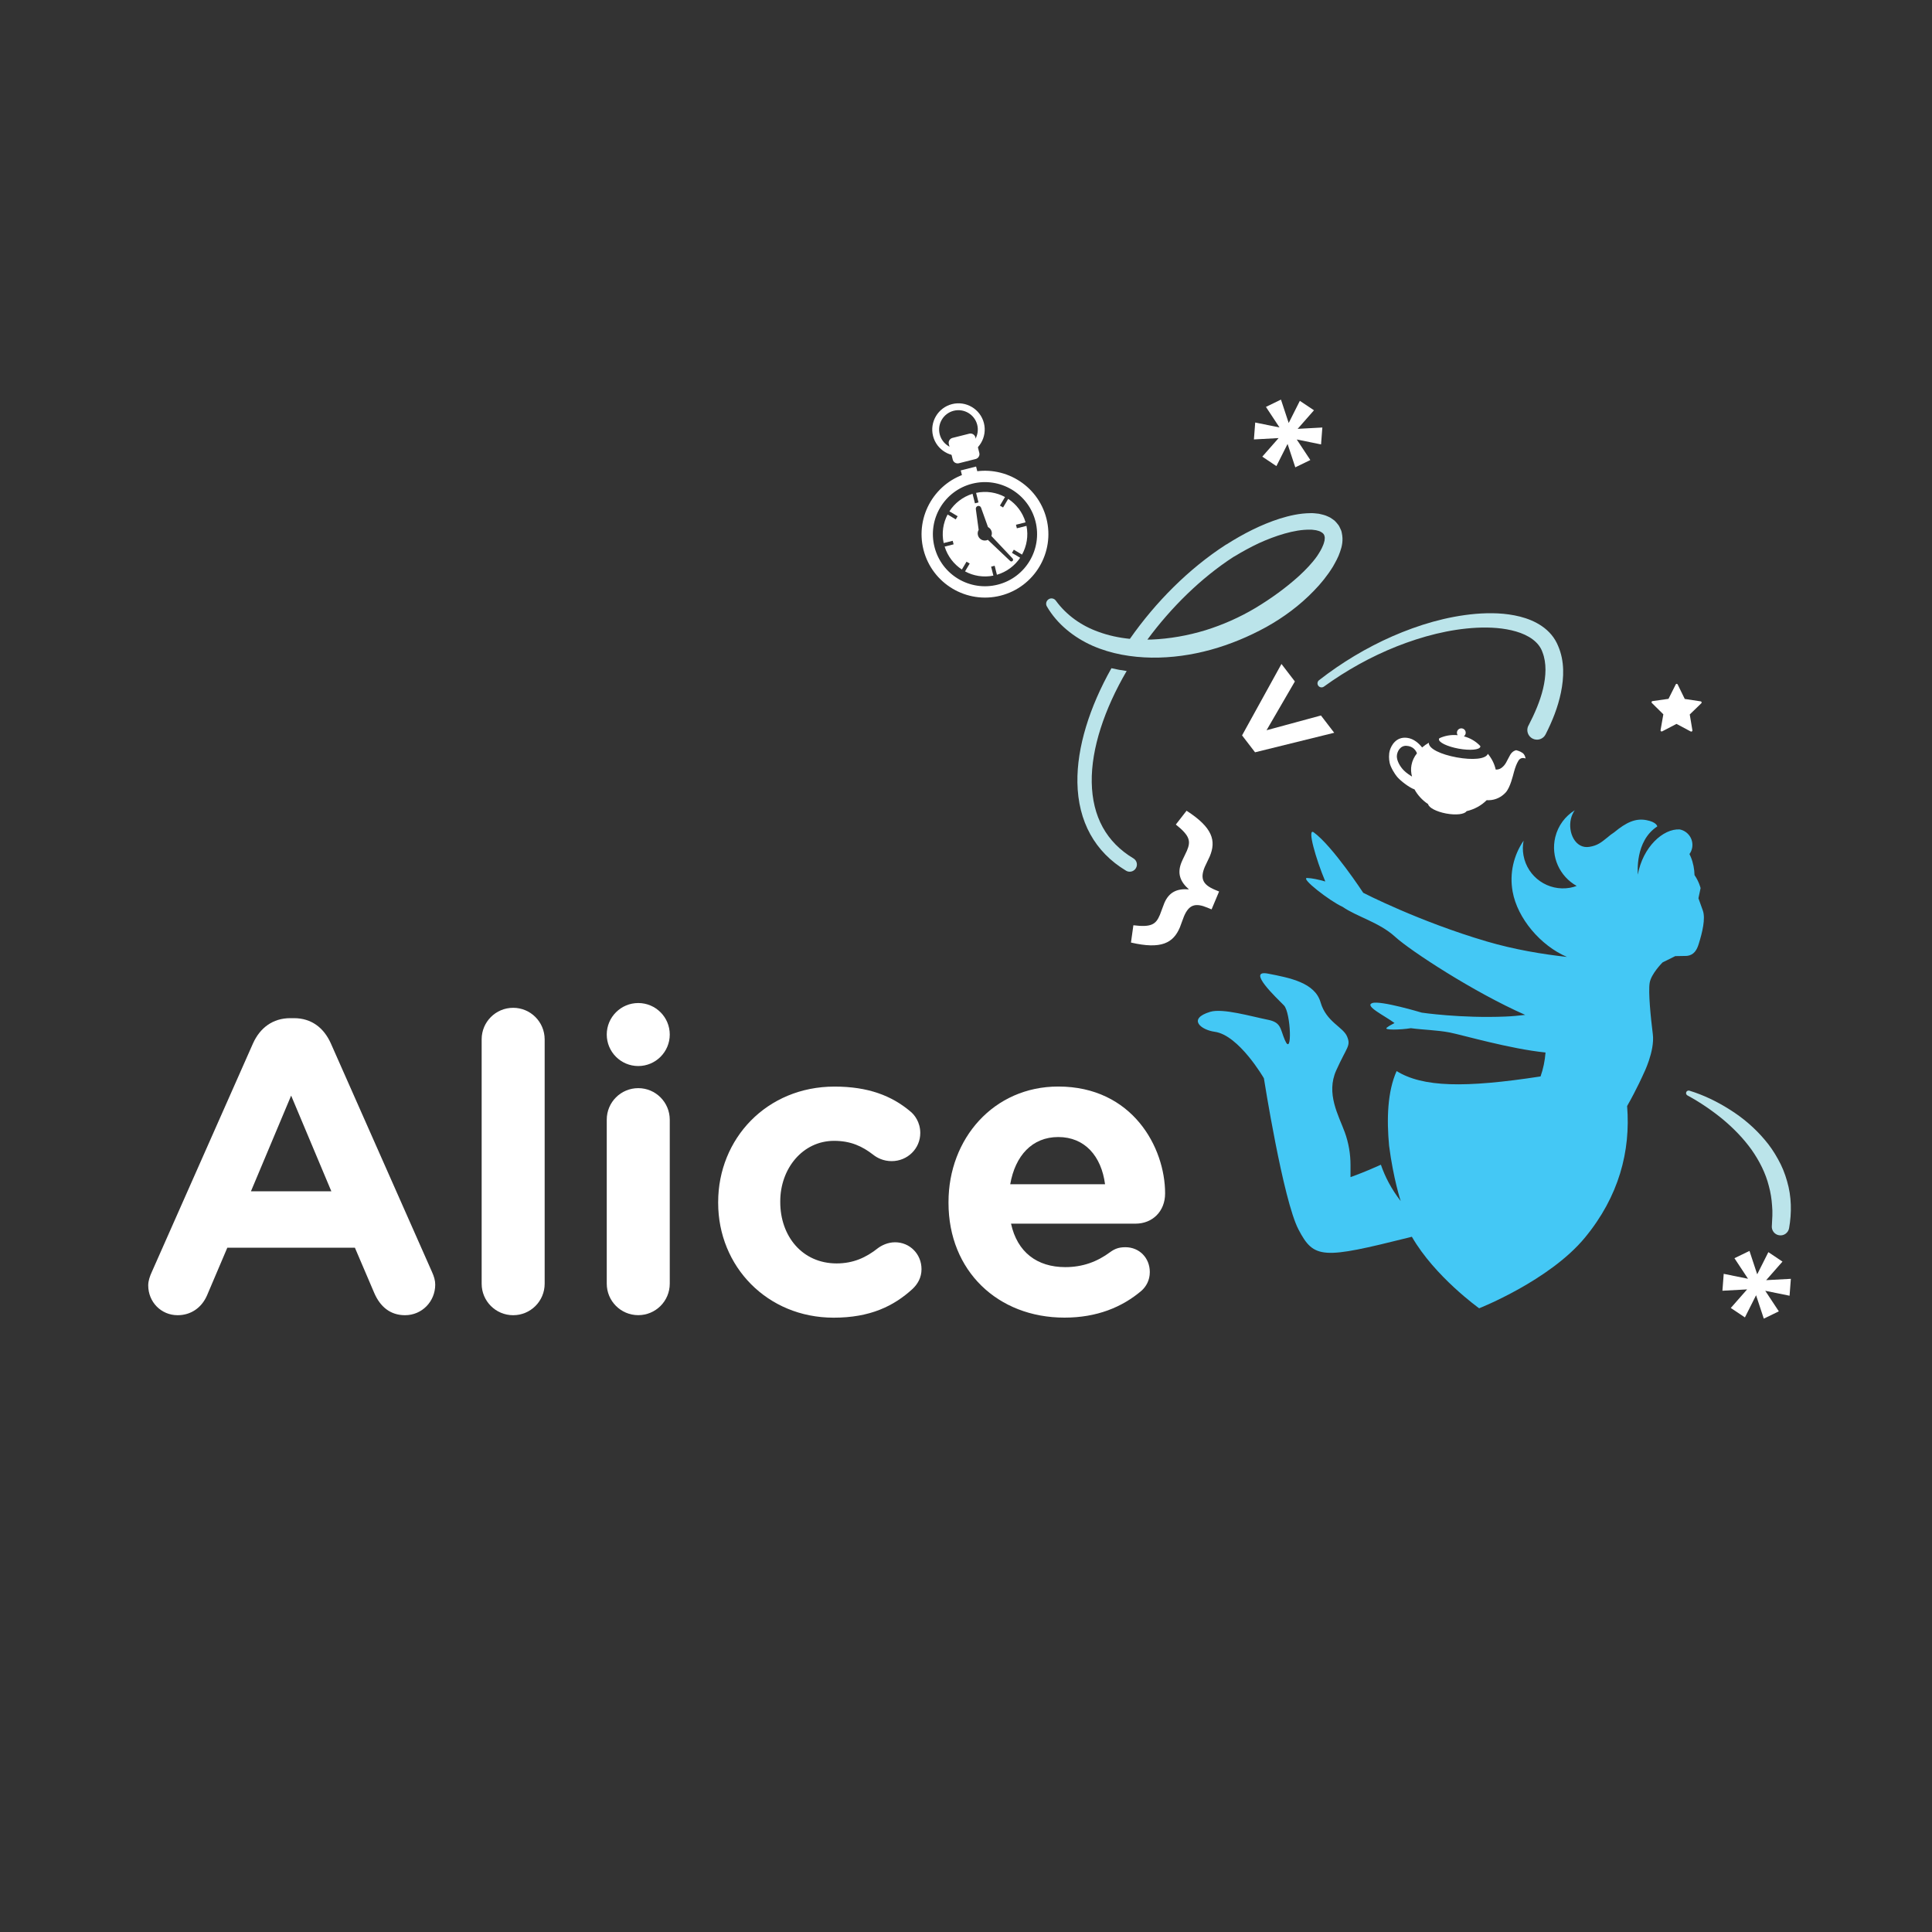 <?xml version="1.0" encoding="utf-8"?>
<!-- Generator: Adobe Illustrator 23.1.1, SVG Export Plug-In . SVG Version: 6.00 Build 0)  -->
<svg version="1.1" id="Layer_4" xmlns="http://www.w3.org/2000/svg" xmlns:xlink="http://www.w3.org/1999/xlink" x="0px" y="0px"
	 viewBox="0 0 360 360" enable-background="new 0 0 360 360" xml:space="preserve">
<rect x="0" y="0" width="360" height="360" fill="#333333" stroke="none"/>
<g>
	<path fill="#FFFFFF" d="M61.65,194.43c-1.31-2.93-3.63-4.71-6.87-4.71h-0.69c-3.24,0-5.63,1.78-6.95,4.71l-18.83,42.53
		c-0.39,0.85-0.69,1.7-0.69,2.55c0,3.09,2.39,5.56,5.48,5.56c2.47,0,4.48-1.39,5.48-3.7l3.78-8.88h23.77l3.63,8.49
		c1.08,2.47,2.93,4.09,5.71,4.09c3.16,0,5.63-2.55,5.63-5.71c0-0.77-0.23-1.54-0.62-2.39L61.65,194.43z M46.76,221.98l7.49-17.83
		l7.49,17.83H46.76z"/>
	<path fill="#FFFFFF" d="M95.62,187.79c-3.24,0-5.87,2.62-5.87,5.87v45.54c0,3.24,2.62,5.87,5.87,5.87c3.24,0,5.87-2.62,5.87-5.87
		v-45.54C101.48,190.42,98.86,187.79,95.62,187.79z"/>
	<path fill="#FFFFFF" d="M118.93,202.76c-3.24,0-5.87,2.62-5.87,5.87v30.56c0,3.24,2.62,5.87,5.87,5.87c3.24,0,5.87-2.62,5.87-5.87
		v-30.56C124.79,205.39,122.17,202.76,118.93,202.76z"/>
	<path fill="#FFFFFF" d="M166.78,231.48c-1.39,0-2.55,0.62-3.17,1.08c-2.24,1.78-4.63,2.86-7.72,2.86c-6.41,0-10.5-5.09-10.5-11.42
		v-0.15c0-6.1,4.17-11.27,10.03-11.27c3.09,0,5.25,1,7.33,2.62c0.69,0.54,1.85,1.16,3.4,1.16c2.93,0,5.33-2.31,5.33-5.25
		c0-2.01-1.08-3.4-1.85-4.01c-3.47-2.93-7.87-4.63-14.12-4.63c-12.66,0-21.69,9.72-21.69,21.53v0.15c0,11.81,9.11,21.38,21.53,21.38
		c6.79,0,11.19-2.16,14.66-5.33c1-0.93,1.7-2.16,1.7-3.7C171.72,233.71,169.56,231.48,166.78,231.48z"/>
	<path fill="#FFFFFF" d="M217.1,222.37c0-8.57-6.1-19.91-19.91-19.91c-12.04,0-20.45,9.72-20.45,21.53v0.15
		c0,12.66,9.18,21.38,21.61,21.38c6.02,0,10.73-1.93,14.36-5.02c0.85-0.77,1.54-1.93,1.54-3.47c0-2.62-1.93-4.63-4.55-4.63
		c-1.24,0-2.01,0.31-2.86,0.93c-2.39,1.77-5.09,2.78-8.34,2.78c-5.25,0-8.95-2.78-10.11-8.1h23.23
		C214.71,228,217.1,225.76,217.1,222.37z M188.24,220.67c0.93-5.33,4.09-8.8,8.95-8.8c4.94,0,8.03,3.55,8.72,8.8H188.24z"/>
	<path fill="#FFFFFF" d="M118.93,186.9c-3.24,0-5.87,2.63-5.87,5.87s2.63,5.87,5.87,5.87c3.24,0,5.87-2.63,5.87-5.87
		S122.17,186.9,118.93,186.9z"/>
</g>
<path fill="#44C8F5" d="M317.3,169.67c-0.82-2.29-0.82-2.29-0.82-2.29l0.4-1.9c0,0-0.29-1.2-1.13-2.42
	c-0.03-1.13-0.24-2.27-0.69-3.37c-0.08-0.19-0.17-0.37-0.25-0.55c0.24-0.34,0.42-0.73,0.5-1.17c0.29-1.59-0.75-3.11-2.33-3.42
	c-3.1-0.17-6.86,3.29-7.8,8.43c0.01-0.38-0.55-6.25,3.62-8.98c-0.01,0-0.01-0.01-0.02-0.01l0.03,0c0,0-0.09-0.82-2.07-1.18
	c-1.98-0.36-3.69,0.4-5.96,2.28c-0.01,0.01-0.03,0.02-0.04,0.03c-0.43,0.27-0.82,0.58-1.2,0.91c-1.16,0.93-1.84,1.52-3.39,1.77
	c-2.6,0.42-4.04-2.67-3.43-5.23c0.14-0.59,0.39-1.12,0.71-1.59c-1.76,1.1-3.11,2.85-3.63,5.02c-0.88,3.66,0.85,7.33,3.99,9.08
	c-0.36,0.14-0.77,0.25-1.22,0.34c-4.07,0.73-7.96-1.97-8.69-6.04c-0.17-0.93-0.15-1.85,0.02-2.73c-1.83,2.68-2.67,6.05-2.04,9.5
	c0.89,4.96,5.2,10.06,10.12,12.16c-4.46-0.49-9.76-1.36-14.93-2.88c-12.69-3.73-23.03-9.07-23.03-9.07s-5.71-8.71-9.22-11.26
	c-1.3-0.94,0.39,4.97,2.15,9.15c-1.27-0.36-2.48-0.62-3.37-0.65c-1.39-0.04,4.21,4.31,6.6,5.38c2.61,1.82,6.84,2.89,9.76,5.56
	c2.84,2.6,14.64,10.33,24.26,14.57c-1.19,0.14-2.42,0.26-3.65,0.31c-8.36,0.35-15.63-0.73-15.63-0.73s-7.7-2.32-9.22-1.78
	c-1.53,0.54,2.36,2.37,4.15,3.72l0,0c-0.59,0.29-1.11,0.59-1.46,0.88c-0.58,0.47,2.53,0.4,4.51,0.08c2.17,0.3,4.91,0.35,7.23,0.8
	c2.43,0.48,11.24,3.06,17.86,3.73c-0.12,1.52-0.42,3.02-0.93,4.46c-14.12,2.17-21.95,2.02-26.82-1c-1.71,3.82-1.87,8.93-1.4,13.92
	c0.79,6.14,2.16,10.3,2.16,10.3c-1.74-2.24-2.92-4.53-3.69-6.77c-2.96,1.36-5.66,2.31-5.66,2.31l0-2.22c0-2.09-0.35-4.17-1.07-6.14
	c-1.16-3.17-3.53-7.2-1.6-11.51c2.01-4.47,2.77-4.55,2.03-6.33c-0.74-1.79-3.88-2.7-4.94-6.37c-1.06-3.67-5.71-4.56-9.81-5.35
	c-4.09-0.79,1.7,4.6,2.99,5.93c1.28,1.34,1.59,9.74,0.18,6.48c-0.91-2.1-0.64-3.31-3.17-3.81c-3.1-0.62-8.43-2.19-10.76-1.48
	c-4.27,1.3-1.76,3.36,0.85,3.72c4.51,0.62,9.16,8.66,9.16,8.66s3.56,22.66,6.45,28.19s4.52,5.49,20.55,1.49
	c0.19-0.05,0.38-0.1,0.57-0.15c4.29,7.45,12.54,13.33,12.54,13.33s13.12-5.17,19.72-13.18c6.3-7.64,8.53-16.07,7.85-24.5
	c1.87-3.29,3.04-5.97,3.04-5.97s2.15-4.25,1.75-7.42s-0.86-7.86-0.59-9.55c0.26-1.69,2.39-3.81,2.39-3.81l-0.02,0l2.4-1.19
	l2.18-0.04c1.3-0.15,1.85-1.11,2.19-2.22C317.2,173.76,317.83,171.16,317.3,169.67z"/>
<g>
	<path fill-rule="evenodd" clip-rule="evenodd" fill="#FFFFFF" d="M263.11,144.7c-0.19-0.69-0.24-1.42-0.1-2.14
		c0.15-0.82,0.51-1.56,1.02-2.19c-0.19-0.51-0.7-1.33-1.97-1.4c-1.14-0.06-1.77,1.09-1.78,1.96c0,0.87,0.63,1.96,1.31,2.63
		C262.02,144,262.61,144.4,263.11,144.7z M275.83,139.01c-0.78-0.83-1.83-1.48-3.06-1.81c0.17-0.12,0.29-0.3,0.33-0.52
		c0.08-0.45-0.21-0.87-0.66-0.95c-0.44-0.08-0.87,0.21-0.95,0.66c-0.04,0.22,0.01,0.43,0.13,0.6c-1.23-0.12-2.41,0.1-3.41,0.57
		c-0.04,0.05-0.07,0.1-0.08,0.16c-0.11,0.59,1.53,1.39,3.66,1.78c2.13,0.39,3.94,0.22,4.05-0.37
		C275.84,139.08,275.84,139.05,275.83,139.01z M277.24,140.46c0.72,0.87,1.23,1.87,1.46,2.93c0.33,0.03,0.72-0.04,1.1-0.32
		c0.8-0.62,0.9-1.17,1.59-2.39c0.45-0.8,1.13-0.89,1.13-0.89s0.67,0.15,1.16,0.49c0.5,0.34,0.59,1.06,0.59,1.06s-0.84-0.4-1.33,0.4
		c-0.33,0.55-0.58,1.17-0.84,2.12c-0.16,0.56-0.67,2.87-1.55,3.82c-0.73,0.79-1.8,1.4-3.14,1.43c-0.13,0-0.26,0-0.39-0.01
		c-0.98,0.99-2.28,1.71-3.75,2.05c-0.35,0.58-1.95,0.78-3.78,0.44s-3.26-1.09-3.38-1.75c-1.09-0.73-1.96-1.68-2.54-2.75
		c-0.03-0.01-0.06-0.02-0.09-0.03c-0.9-0.33-2.48-1.53-3.14-2.3c-0.42-0.49-1.21-1.74-1.4-2.62c-0.14-0.67-0.19-1.59,0.05-2.37
		c0.24-0.78,1.1-2.53,3.17-2.29c1.33,0.15,2.3,1.13,2.83,1.8c0.38-0.33,0.8-0.62,1.25-0.88c-0.07,1.1,2.21,2.18,5.21,2.73
		C274.38,141.66,276.86,141.46,277.24,140.46z"/>
	<path fill="#FFFFFF" d="M219.86,172.79c0.18-0.43,0.54-1.53,0.75-2.02c0.94-2.24,2.16-2.57,4.4-1.63l0.75,0.31l1.4-3.33l-0.75-0.31
		c-2.24-0.94-2.85-2.05-1.91-4.29c0.21-0.49,0.74-1.51,0.92-1.94c1.23-2.93,0.54-5.38-4.32-8.51l-2,2.57
		c2.68,2.14,2.8,3.14,2.06,4.89c-0.24,0.57-0.73,1.48-0.98,2.09c-0.88,2.09-0.29,3.66,1.36,5.1c-2.19-0.18-3.72,0.49-4.6,2.59
		c-0.25,0.6-0.57,1.58-0.81,2.16c-0.74,1.75-1.54,2.36-4.94,1.94l-0.45,3.22C216.39,176.94,218.63,175.72,219.86,172.79z"/>
	<path fill="#FFFFFF" d="M231.44,137.03l2.42,3.15l14.75-3.64l-2.47-3.22L236,136.07l5.28-9.09l-2.5-3.26L231.44,137.03z"/>
	<g>
		<g>
			<path fill="#FFFFFF" d="M178.67,86.32l3.13-0.79c0.5-0.13,0.81-0.64,0.68-1.14l-0.73-2.9c-0.13-0.5-0.64-0.81-1.14-0.68
				l-3.13,0.79c-0.5,0.13-0.81,0.64-0.68,1.14l0.73,2.9C177.65,86.14,178.16,86.44,178.67,86.32z"/>
			<path fill="#FFFFFF" d="M186.44,110.99c-6.32,1.6-12.76-2.24-14.36-8.55c-1.6-6.32,2.24-12.76,8.55-14.36
				c6.32-1.6,12.76,2.24,14.36,8.55C196.59,102.95,192.76,109.39,186.44,110.99z M181.15,90.13c-5.19,1.31-8.34,6.6-7.02,11.79
				c1.31,5.19,6.6,8.34,11.79,7.02c5.19-1.31,8.34-6.6,7.03-11.79C191.63,91.97,186.34,88.82,181.15,90.13z"/>
			
				<rect x="179.27" y="87.22" transform="matrix(0.969 -0.245 0.245 0.969 -16.059 47.061)" fill="#FFFFFF" width="2.95" height="1.47"/>
			<path fill="#FFFFFF" d="M179.8,84.78c-2.61,0.66-5.28-0.93-5.94-3.54c-0.66-2.61,0.93-5.28,3.54-5.94
				c2.61-0.66,5.28,0.93,5.94,3.54C184,81.45,182.41,84.12,179.8,84.78z M177.71,76.54c-1.93,0.49-3.1,2.45-2.61,4.38
				c0.49,1.93,2.45,3.1,4.38,2.61c1.93-0.49,3.1-2.45,2.61-4.38C181.6,77.23,179.64,76.06,177.71,76.54z"/>
		</g>
		<path fill="#FFFFFF" d="M189.48,98.44l-0.17-0.66l1.79-0.45c-0.54-1.86-1.72-3.38-3.24-4.37l-0.95,1.6l-0.59-0.35l0.95-1.6
			c-1.6-0.86-3.49-1.18-5.39-0.77l0.45,1.78l-0.66,0.17l-0.45-1.78c-1.84,0.57-3.33,1.75-4.31,3.27l1.53,0.91l-0.35,0.59l-1.52-0.91
			c-0.83,1.58-1.13,3.45-0.73,5.32l1.68-0.42l0.17,0.66l-1.67,0.42c0.56,1.81,1.72,3.29,3.21,4.27l0.87-1.46l0.59,0.35l-0.87,1.46
			c1.57,0.85,3.42,1.16,5.28,0.79l-0.42-1.67l0.66-0.17l0.42,1.68c1.83-0.54,3.33-1.69,4.33-3.17l-1.53-0.91l0.35-0.59l1.53,0.91
			c0.87-1.58,1.21-3.46,0.83-5.35L189.48,98.44z M188.67,104.53c-0.12,0.12-0.32,0.12-0.44,0l-4.16-3.94
			c-0.08,0.04-0.16,0.07-0.24,0.09c-0.71,0.18-1.43-0.25-1.61-0.96c-0.09-0.35-0.03-0.7,0.14-0.99l-0.53-3.88
			c-0.03-0.26,0.13-0.5,0.38-0.57c0,0,0,0,0,0c0.26-0.06,0.52,0.08,0.6,0.33l1.29,3.6c0.33,0.17,0.58,0.47,0.68,0.85
			c0.07,0.28,0.04,0.56-0.05,0.81l3.96,4.2C188.81,104.21,188.8,104.41,188.67,104.53z"/>
	</g>
	<g>
		<path fill="#FFFFFF" d="M241.63,81.89l4.53,0.92l0.24-3.15l-4.6,0.25l3.04-3.46l-2.63-1.76l-2.08,4.13l-1.44-4.36l-2.8,1.36
			l2.53,3.83l-4.53-0.92l-0.24,3.15l4.6-0.25l-3.04,3.46l2.63,1.76l2.08-4.13l1.44,4.36l2.8-1.36L241.63,81.89z"/>
	</g>
	<path fill="#FFFFFF" d="M315.14,136.32c-0.03,0-0.07-0.01-0.1-0.02l-2.65-1.41l-2.67,1.39c-0.07,0.04-0.15,0.03-0.22-0.02
		c-0.06-0.05-0.09-0.12-0.08-0.2l0.52-2.96l-2.14-2.11c-0.06-0.06-0.08-0.14-0.05-0.21c0.02-0.07,0.09-0.13,0.17-0.14l2.98-0.42
		l1.35-2.69c0.03-0.07,0.11-0.11,0.18-0.11c0.08,0,0.15,0.05,0.18,0.12l1.32,2.7l2.97,0.45c0.08,0.01,0.14,0.07,0.17,0.14
		c0.02,0.07,0,0.16-0.05,0.21l-2.16,2.09l0.49,2.93c0.01,0.02,0.01,0.04,0.01,0.07C315.35,136.23,315.26,136.32,315.14,136.32
		C315.14,136.32,315.14,136.32,315.14,136.32z"/>
	<g>
		<path fill="#FFFFFF" d="M328.93,240.52l4.53,0.92l0.24-3.15l-4.6,0.25l3.04-3.46l-2.63-1.76l-2.08,4.13l-1.44-4.36l-2.8,1.36
			l2.53,3.83l-4.53-0.92l-0.24,3.15l4.6-0.25l-3.04,3.46l2.63,1.76l2.08-4.13l1.44,4.36l2.8-1.36L328.93,240.52z"/>
	</g>
</g>
<g>
	<g>
		<path fill="#BBE4EA" d="M211.2,159.95c-5.04-3.02-7.66-7.79-7.77-14.18c-0.11-6.27,2.37-13.66,6.51-20.74
			c-0.97-0.13-1.91-0.3-2.84-0.52c-4.07,7.23-6.45,14.75-6.34,21.31c0.12,7.26,3.26,12.94,9.06,16.42c0.21,0.13,0.45,0.19,0.68,0.19
			c0.45,0,0.9-0.23,1.15-0.65C212.04,161.15,211.83,160.33,211.2,159.95z"/>
		<path fill="#BBE4EA" d="M250.02,99.28c-0.04-0.33-0.21-0.66-0.37-0.99c-0.14-0.34-0.36-0.61-0.6-0.88
			c-0.12-0.13-0.23-0.27-0.36-0.39l-0.41-0.3l-0.42-0.28c-0.14-0.08-0.28-0.13-0.42-0.2c-0.58-0.28-1.12-0.38-1.68-0.51
			c-0.53-0.05-1.08-0.14-1.58-0.11c-2.04,0.02-3.9,0.46-5.69,1.01c-3.56,1.14-6.83,2.84-9.91,4.79c-0.06,0.03-0.12,0.05-0.17,0.09
			c-6.9,4.46-13.09,10.7-17.87,17.53c-2.02-0.2-4-0.62-5.89-1.32c-3.14-1.12-5.94-3.09-7.91-5.8l-0.01-0.01
			c-0.3-0.41-0.86-0.53-1.3-0.27c-0.47,0.28-0.64,0.88-0.36,1.36c1.91,3.3,5.06,5.8,8.52,7.33c3.49,1.53,7.27,2.15,11,2.21
			c7.5,0.09,14.83-2.12,21.34-5.69c3.25-1.81,6.27-4.04,8.89-6.76c1.32-1.35,2.52-2.83,3.55-4.5c0.49-0.87,0.99-1.73,1.33-2.76
			C250.06,101.83,250.33,100.64,250.02,99.28z M246.81,100.72c-0.09,0.31-0.14,0.61-0.3,0.94c-0.25,0.65-0.67,1.33-1.1,1.98
			c-0.92,1.3-2.09,2.51-3.32,3.65c-2.49,2.26-5.27,4.26-8.18,6.01c-2.92,1.74-6.06,3.13-9.31,4.14c-3.26,0.99-6.63,1.59-10.02,1.73
			c-0.26,0.01-0.52,0.01-0.78,0.01c4.44-6.02,10-11.49,16.06-15.42c0.04-0.02,0.08-0.03,0.12-0.06l0.02-0.01
			c1.48-0.9,3-1.73,4.56-2.47c1.57-0.71,3.17-1.33,4.79-1.79c1.62-0.46,3.28-0.77,4.8-0.73c0.39-0.02,0.73,0.07,1.08,0.1
			c0.31,0.09,0.64,0.15,0.86,0.29c0.48,0.25,0.67,0.51,0.73,0.88C246.88,100.17,246.83,100.45,246.81,100.72z"/>
	</g>
	<path fill="#BBE4EA" d="M284.81,135.2c1.15-2.23,2.16-4.53,2.72-6.88c0.55-2.33,0.68-4.76-0.11-6.78c-0.65-1.94-2.62-3.2-4.92-3.87
		c-2.3-0.67-4.83-0.82-7.35-0.7c-5.06,0.26-10.11,1.59-14.9,3.48c-4.8,1.91-9.36,4.45-13.56,7.49c-0.34,0.24-0.8,0.17-1.05-0.17
		c-0.24-0.33-0.17-0.79,0.15-1.03c4.19-3.26,8.78-6.03,13.67-8.18c4.89-2.13,10.08-3.7,15.52-4.18c2.71-0.22,5.5-0.18,8.28,0.52
		c1.39,0.36,2.78,0.9,4.06,1.78c0.64,0.44,1.24,0.97,1.76,1.59c0.52,0.61,0.96,1.37,1.24,2.06c1.25,2.87,1.1,5.96,0.54,8.71
		c-0.57,2.78-1.62,5.36-2.86,7.8c-0.45,0.89-1.53,1.24-2.42,0.79c-0.89-0.45-1.24-1.53-0.79-2.42l0.01-0.01L284.81,135.2z"/>
	<path fill="#BBE4EA" d="M332.99,220.08c-0.4-1.43-0.96-2.82-1.69-4.1c-0.71-1.29-1.53-2.51-2.48-3.61
		c-1.87-2.22-4.07-4.08-6.45-5.58c-2.38-1.51-4.89-2.74-7.58-3.56c-0.21-0.06-0.45,0.03-0.56,0.23c-0.13,0.23-0.04,0.52,0.19,0.65
		l0.02,0.01c2.34,1.27,4.58,2.8,6.61,4.47c2.03,1.7,3.85,3.58,5.34,5.66c1.46,2.09,2.61,4.35,3.21,6.75
		c0.33,1.19,0.52,2.42,0.6,3.65c0.13,1.24,0.03,2.49-0.04,3.75l-0.01,0.09c-0.04,0.81,0.52,1.54,1.34,1.68
		c0.88,0.16,1.72-0.43,1.88-1.31C333.88,226,333.84,222.94,332.99,220.08z"/>
</g>
</svg>
